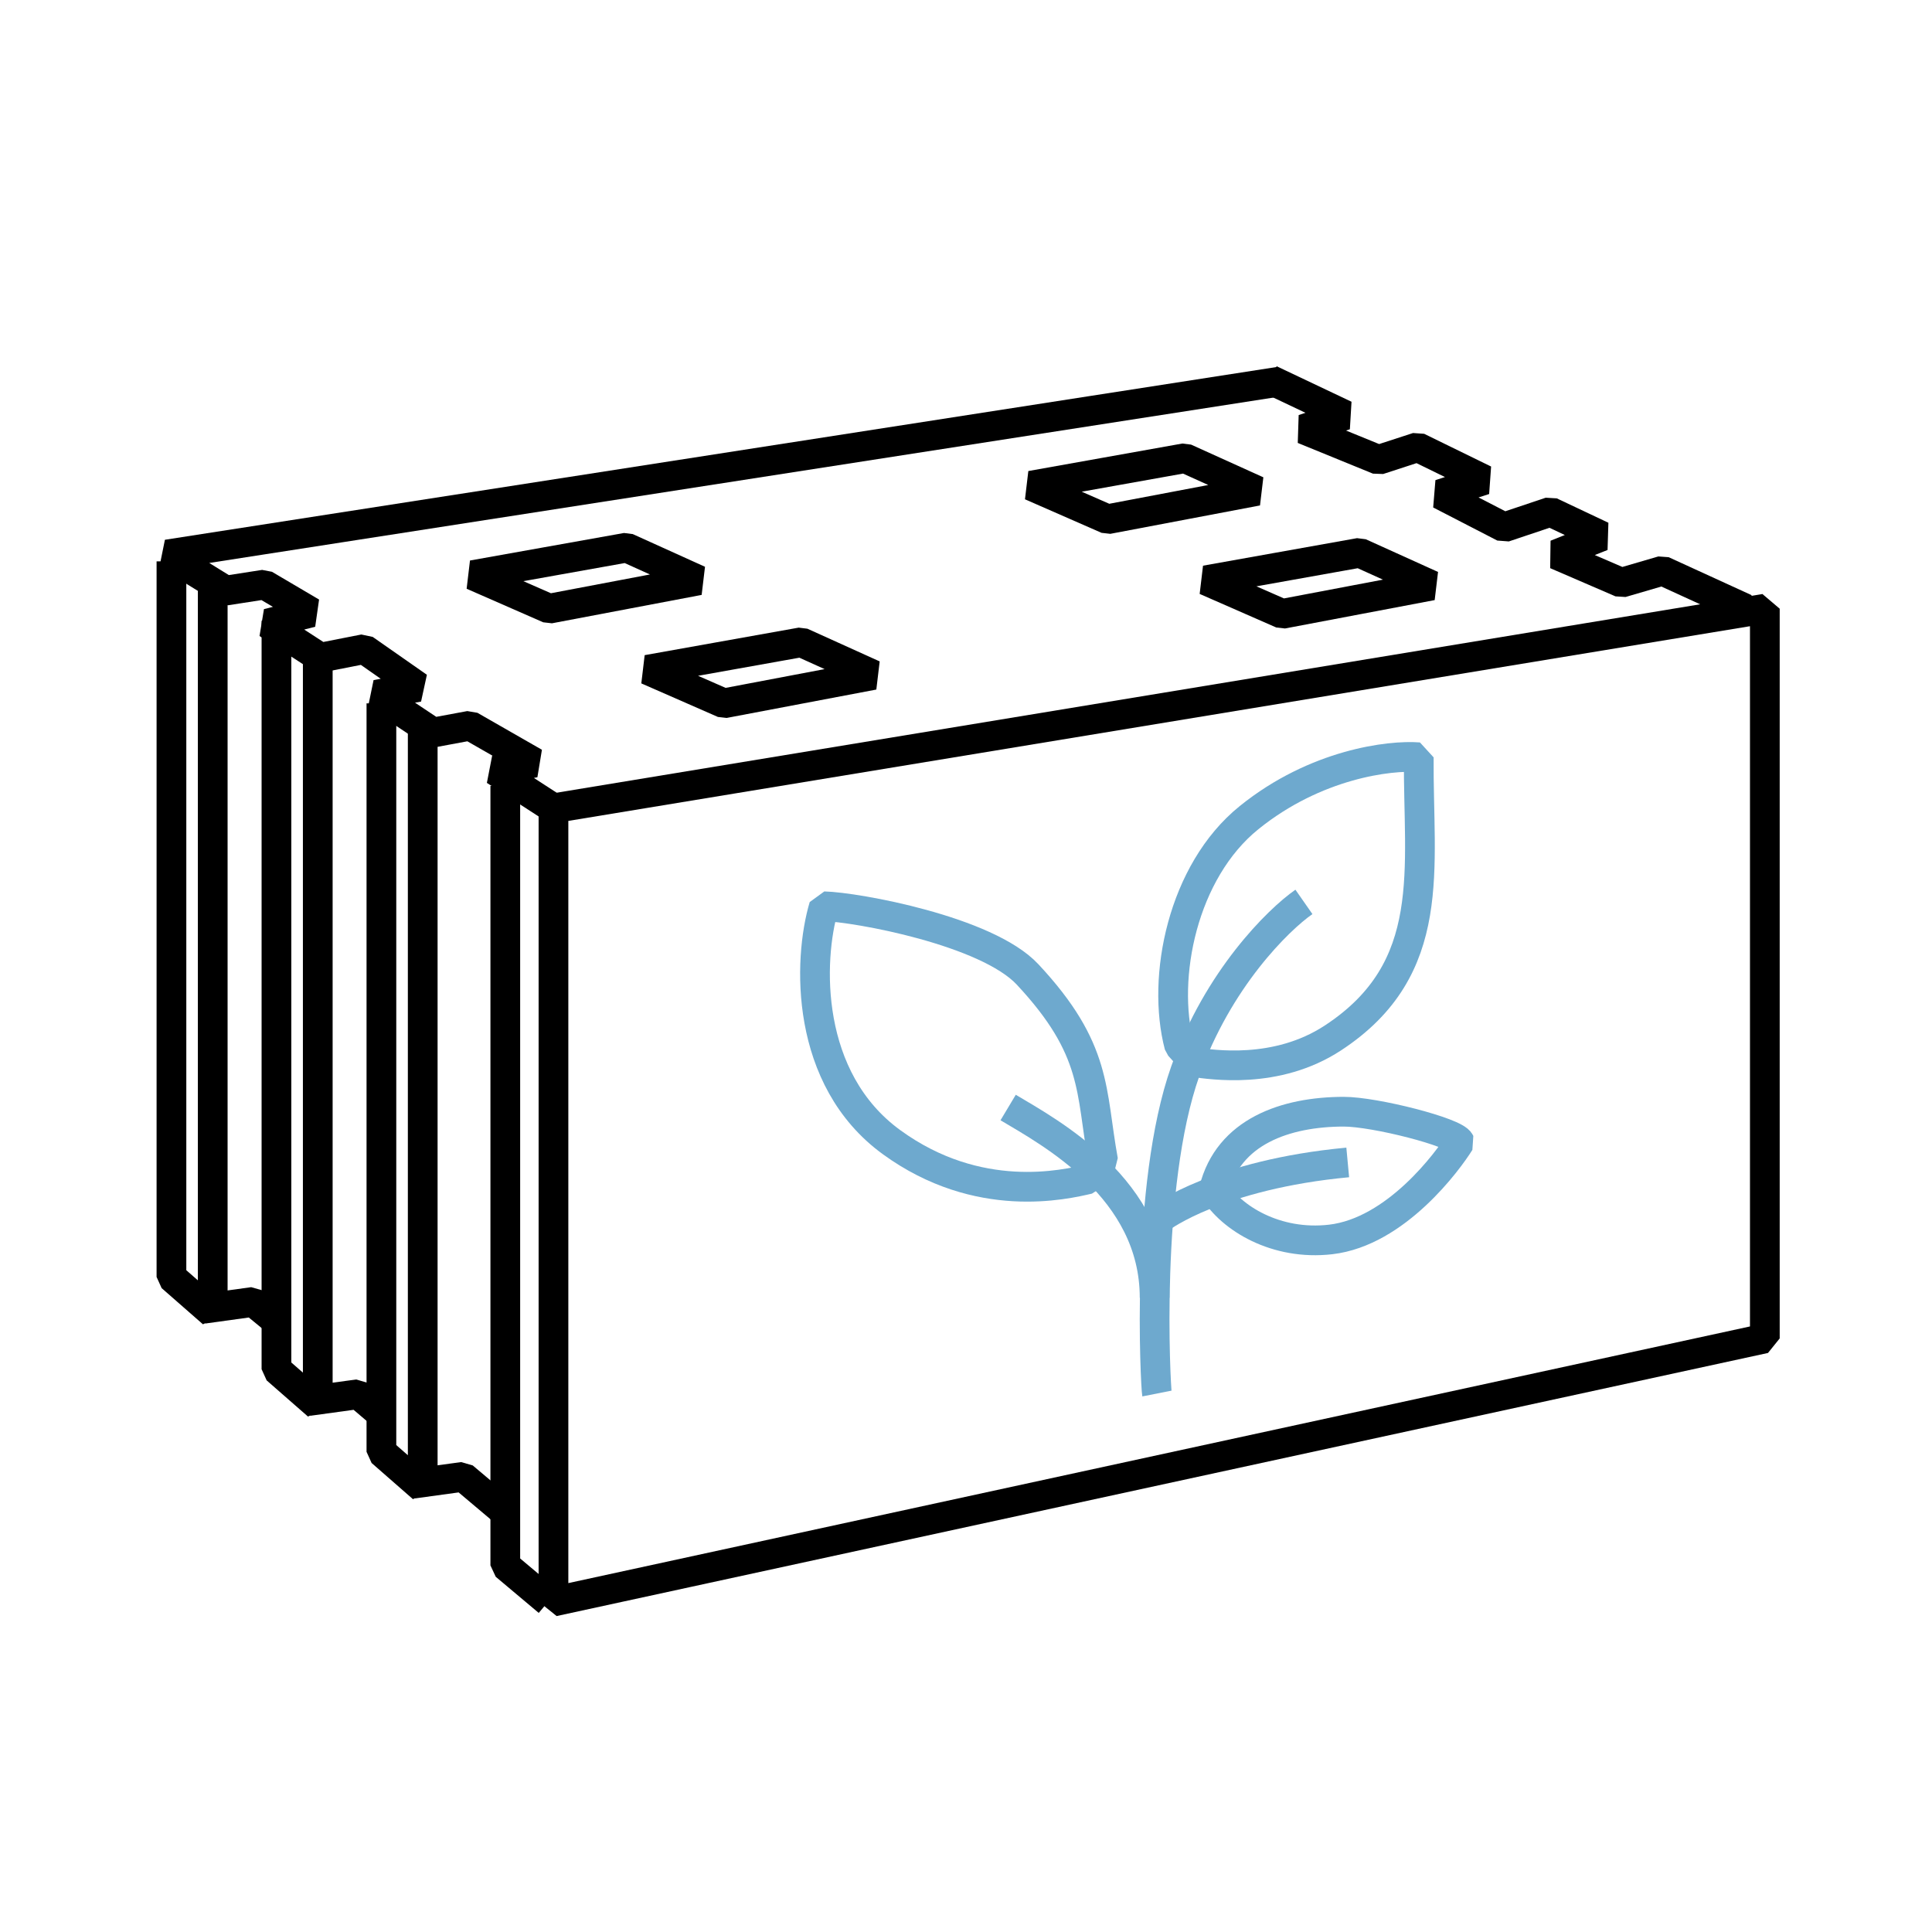 <svg width="65" height="65" viewBox="0 0 65 65" fill="none" xmlns="http://www.w3.org/2000/svg">
<path d="M18.621 53.882V27.194L59.376 20.479V45.03L18.621 53.882Z" stroke="black" stroke-linejoin="bevel"/>
<path d="M12.832 23.663V48.845L14.222 50.061V24.647" stroke="black" stroke-linejoin="bevel"/>
<path d="M13.902 49.916L15.582 49.685L17.058 50.929" stroke="black" stroke-linejoin="bevel"/>
<path d="M9.301 20.884V46.066L10.691 47.282V21.868" stroke="black" stroke-linejoin="bevel"/>
<path d="M10.371 47.137L12.05 46.906L12.832 47.572" stroke="black" stroke-linejoin="bevel"/>
<path d="M5.768 18.887V42.962L7.157 44.178V19.871" stroke="black" stroke-linejoin="bevel"/>
<path d="M6.84 44.033L8.519 43.801L9.128 44.301" stroke="black" stroke-linejoin="bevel"/>
<path d="M18.795 27.309L16.653 25.92L17.984 25.659L15.813 24.415L14.569 24.646L12.659 23.373L14.076 23.112L12.253 21.838L10.776 22.128L9.004 20.978L10.481 20.602L8.896 19.668L7.593 19.87L5.625 18.654L43.051 12.838" stroke="black" stroke-linejoin="bevel"/>
<path d="M26.959 21.608L21.777 22.534L24.354 23.663L29.39 22.708L26.959 21.608Z" stroke="black" stroke-linejoin="bevel"/>
<path d="M45.744 18.598L40.562 19.524L43.139 20.653L48.175 19.698L45.744 18.598Z" stroke="black" stroke-linejoin="bevel"/>
<path d="M21.082 18.424L15.9 19.35L18.477 20.479L23.513 19.524L21.082 18.424Z" stroke="black" stroke-linejoin="bevel"/>
<path d="M39.867 15.414L34.685 16.34L37.262 17.469L42.298 16.514L39.867 15.414Z" stroke="black" stroke-linejoin="bevel"/>
<path d="M42.738 12.774L45.256 13.968L43.851 14.439L46.38 15.472L47.695 15.044L49.947 16.145L48.447 16.629L50.604 17.742L52.163 17.219L53.899 18.039L52.352 18.656L54.55 19.605L55.933 19.201L58.725 20.479" stroke="black" stroke-linejoin="bevel"/>
<path d="M17 26.442V52.666L18.447 53.882" stroke="black" stroke-linejoin="bevel"/>
<path d="M38.923 46.884C38.882 46.676 38.507 39.902 39.879 36.036C40.976 32.944 42.996 30.952 43.869 30.343" stroke="#6EA9CE" stroke-linejoin="bevel"/>
<path d="M33.918 37.261C35.331 38.106 38.846 39.986 38.846 43.662" stroke="#6EA9CE" stroke-linejoin="bevel"/>
<path d="M39.07 40.96C39.07 40.96 40.999 39.515 45.343 39.109" stroke="#6EA9CE" stroke-linejoin="bevel"/>
<path d="M34.57 32.782C36.939 35.318 36.685 36.697 37.114 39.052L36.625 39.671C35.836 39.852 32.921 40.555 29.995 38.427C27.07 36.299 27.181 32.306 27.721 30.491C28.816 30.518 33.198 31.314 34.57 32.782Z" stroke="#6EA9CE" stroke-linejoin="bevel"/>
<path d="M42.023 27.509C39.78 29.32 39.07 32.889 39.675 35.185L40.176 35.739C40.757 35.813 42.938 36.17 44.844 34.921C48.417 32.58 47.703 29.213 47.733 25.477C46.764 25.4 44.265 25.698 42.023 27.509Z" stroke="#6EA9CE" stroke-linejoin="bevel"/>
<path d="M49.112 38.423C48.963 38.091 46.249 37.401 45.207 37.402C43.256 37.405 41.325 38.067 40.842 40.028C41.422 40.988 42.935 41.912 44.769 41.7C46.973 41.445 48.722 39.05 49.112 38.423Z" stroke="#6EA9CE" stroke-linejoin="bevel"/>
</svg>
